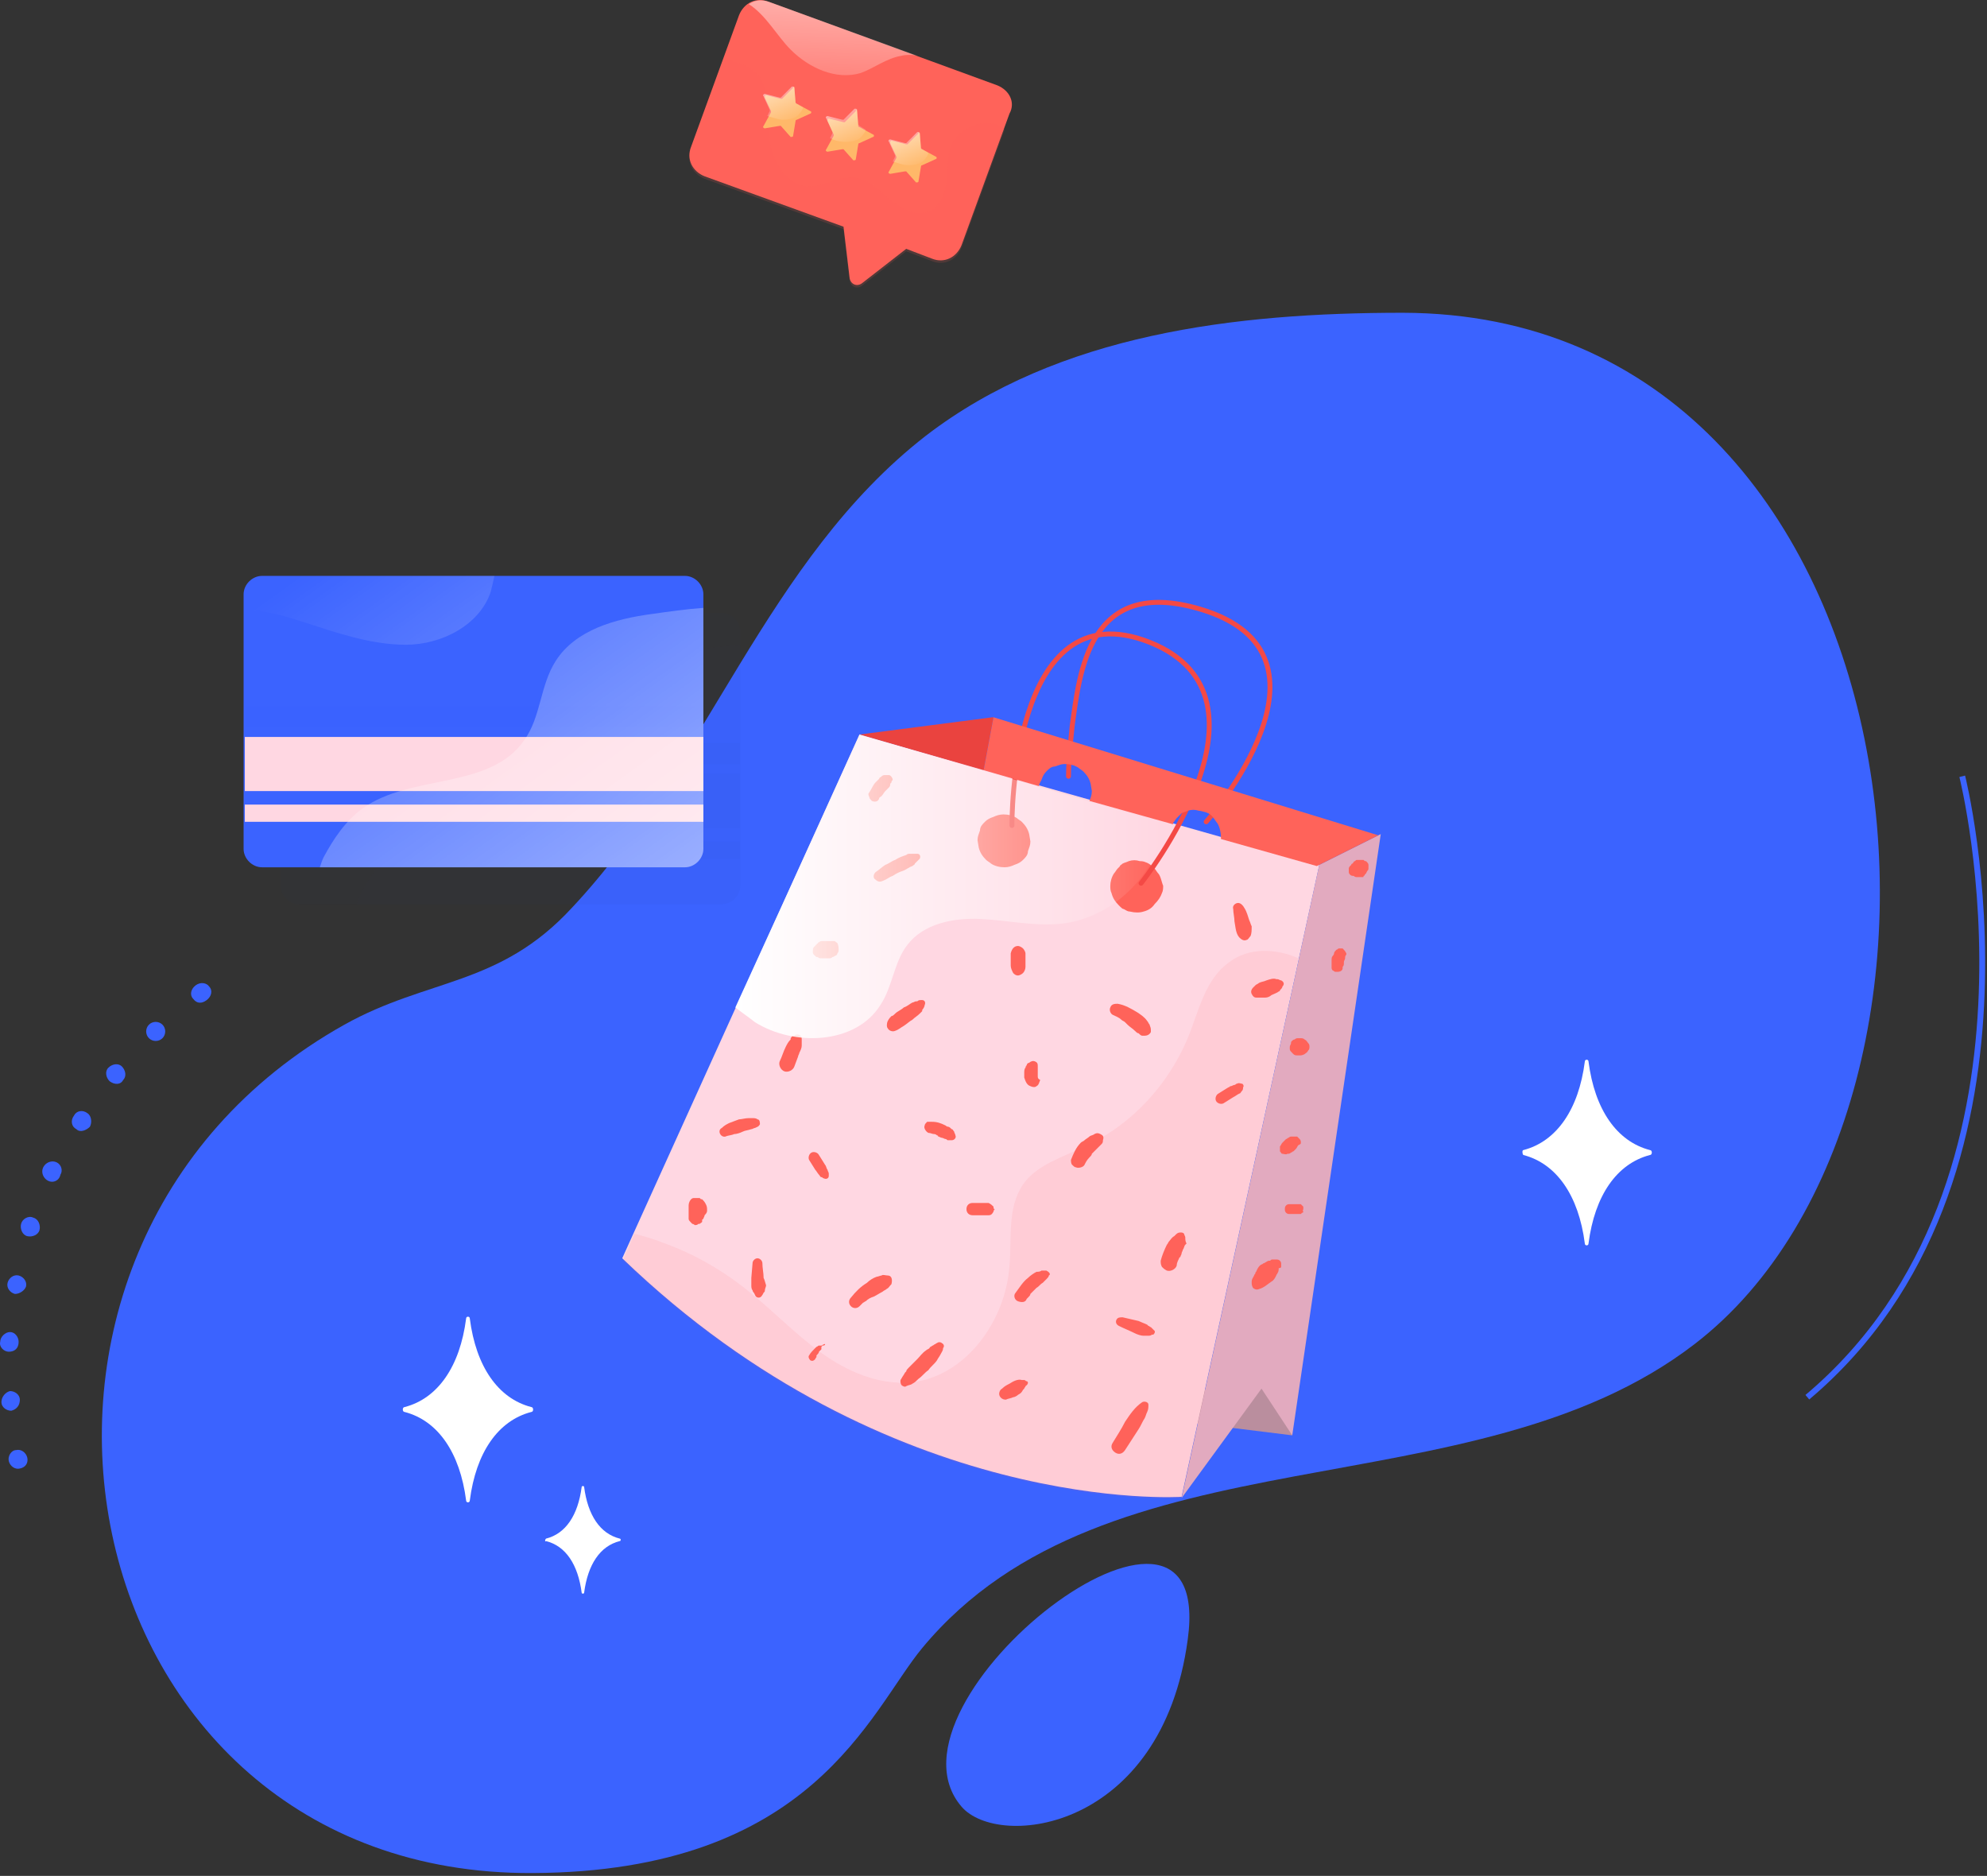 <svg width="339" height="320" viewBox="0 0 339 320" fill="none" xmlns="http://www.w3.org/2000/svg">
<rect x="0" y="0" width="339" height="320" fill="#333333" stroke="none"/>
<path d="M90.849 319.513C138.669 319.303 148.317 292.037 157.336 281.13C189.007 242.958 251.09 258.479 289.052 229.325C342.955 188.006 329.112 53.563 239.344 53.354C210.82 53.354 180.617 56.919 157.965 74.328C130.699 95.511 120.632 130.328 97.561 154.867C85.186 168.291 73.021 166.823 58.759 174.793C-9.826 213.175 10.938 319.932 90.849 319.513Z" fill="#3B63FF"/>
<path d="M202.64 279.663C207.464 244.636 148.527 290.15 164.048 308.187C170.34 315.528 198.235 312.382 202.64 279.663Z" fill="#3B63FF"/>
<path d="M259.899 196.186C265.562 194.718 269.337 189.265 270.386 181.085C270.386 180.666 271.015 180.666 271.015 181.085C272.064 189.265 275.839 194.718 281.502 196.186C281.921 196.186 281.921 197.025 281.502 197.025C275.839 198.493 272.064 203.947 271.015 212.126C271.015 212.546 270.386 212.546 270.386 212.126C269.337 203.947 265.562 198.493 259.899 197.025C259.689 196.816 259.689 196.186 259.899 196.186Z" fill="white"/>
<path d="M69.037 240.022C74.7 238.554 78.475 233.101 79.524 224.921C79.524 224.501 80.153 224.501 80.153 224.921C81.202 233.101 84.977 238.554 90.64 240.022C91.059 240.022 91.059 240.861 90.64 240.861C84.977 242.329 81.202 247.782 80.153 255.962C80.153 256.382 79.524 256.382 79.524 255.962C78.475 247.782 74.7 242.329 69.037 240.861C68.617 240.861 68.617 240.022 69.037 240.022Z" fill="white"/>
<path d="M93.156 262.464C96.512 261.625 98.609 258.479 99.239 253.655C99.239 253.445 99.658 253.445 99.658 253.655C100.287 258.479 102.385 261.625 105.741 262.464C105.95 262.464 105.95 262.883 105.741 262.883C102.385 263.722 100.287 266.868 99.658 271.692C99.658 271.902 99.239 271.902 99.239 271.692C98.609 266.868 96.512 263.722 93.156 262.883C92.947 263.093 92.947 262.673 93.156 262.464Z" fill="white"/>
<path d="M182.296 132.425C182.296 128.86 182.925 124.246 182.925 123.826C184.184 114.807 185.652 98.238 204.738 103.901C230.955 111.661 205.787 140.186 205.787 140.186" stroke="#F44945" stroke-width="0.832" stroke-miterlimit="10" stroke-linecap="round"/>
<path d="M220.468 244.846L200.124 242.329L209.981 232.89L220.258 230.583L220.468 244.846Z" fill="#BA8E9E"/>
<path d="M146.64 125.294L225.083 147.527L201.592 255.333C201.592 255.333 151.884 258.688 106.161 214.643C105.951 215.063 146.64 125.294 146.64 125.294Z" fill="#FFD7E2"/>
<path d="M235.57 142.283L220.468 244.846L215.225 236.876L201.592 255.542L225.083 147.527L235.57 142.283Z" fill="#E2AABF"/>
<path d="M175.584 142.283C175.375 141.444 174.955 140.815 174.326 140.186C174.116 139.976 173.697 139.766 173.487 139.557C172.858 139.137 172.019 138.927 171.18 138.927C170.551 138.927 169.921 139.137 169.502 139.347C168.873 139.557 168.453 139.766 168.034 140.186C167.614 140.605 167.195 141.025 167.195 141.654C166.985 142.283 166.775 142.703 166.775 143.332L166.985 144.59C167.195 145.429 167.614 146.059 168.244 146.688C168.453 146.898 168.873 147.107 169.083 147.317C169.712 147.737 170.551 147.946 171.39 147.946C172.019 147.946 172.648 147.737 173.068 147.527C173.697 147.317 174.116 147.107 174.536 146.688C174.955 146.268 175.375 145.849 175.375 145.22C175.584 144.59 175.794 144.171 175.794 143.542L175.584 142.283Z" fill="#FF635A"/>
<path d="M197.607 148.995C197.397 148.785 197.188 148.366 196.978 148.156C196.558 147.737 196.139 147.317 195.51 147.107C195.09 146.898 194.671 146.898 194.461 146.898C193.832 146.688 193.203 146.688 192.573 146.898C192.154 147.107 191.944 147.107 191.525 147.317C191.315 147.527 190.895 147.737 191.105 147.737C190.895 147.946 190.895 147.946 190.686 148.156C190.476 148.366 190.266 148.785 190.056 148.995C189.637 149.624 189.427 150.463 189.427 151.092C189.427 151.512 189.427 151.931 189.637 152.351C189.847 153.19 190.266 153.819 190.895 154.448C191.315 154.868 191.525 155.077 191.734 155.077C192.154 155.287 192.364 155.497 192.783 155.497C193.622 155.707 194.461 155.707 195.09 155.497C195.929 155.287 196.558 154.868 196.978 154.238C197.607 153.609 198.027 152.98 198.236 152.351C198.446 151.931 198.446 151.512 198.446 151.092C198.236 150.673 198.027 149.414 197.607 148.995Z" fill="#FF635A"/>
<path d="M172.648 140.815C172.648 140.815 172.228 100.126 196.139 109.564C219.839 119.002 194.671 150.673 194.671 150.673" stroke="#F44945" stroke-width="0.832" stroke-miterlimit="10" stroke-linecap="round"/>
<path d="M169.292 122.358L146.64 125.295L167.824 131.377L169.502 122.358H169.292Z" fill="#EA433F"/>
<path d="M169.502 122.358L167.824 131.377L177.262 134.104C177.262 133.684 177.472 133.474 177.682 133.055C177.891 132.426 178.101 132.006 178.521 131.587C178.94 131.167 179.36 130.748 179.989 130.748C180.618 130.538 181.038 130.328 181.667 130.328C182.506 130.328 183.345 130.538 183.974 130.957C184.184 131.167 184.603 131.377 184.813 131.587C185.442 132.216 185.862 132.845 186.071 133.684L186.281 134.942C186.281 135.572 186.071 136.201 185.862 136.62L200.124 140.605V140.396C200.334 140.186 200.543 139.766 200.753 139.557C200.963 139.347 200.963 139.347 201.172 139.137C200.963 139.347 201.382 138.928 201.592 138.718C202.011 138.508 202.221 138.508 202.641 138.298C203.27 138.089 203.899 138.089 204.528 138.298C204.948 138.298 205.367 138.508 205.577 138.508C206.206 138.718 206.626 138.928 207.045 139.557C207.255 139.766 207.465 140.186 207.674 140.396C208.094 141.025 208.304 142.074 208.304 142.703C208.304 142.913 208.304 142.913 208.304 143.122L224.663 147.737L235.15 142.493L169.502 122.358Z" fill="#FF635A"/>
<path d="M157.337 170.598H157.127C156.918 170.598 156.708 170.598 156.498 170.808H156.288C156.079 170.808 155.869 171.018 155.659 171.018C155.24 171.227 154.82 171.647 154.191 171.857C153.772 172.276 153.142 172.486 152.723 172.905C152.513 173.115 152.303 173.325 152.094 173.325C151.884 173.534 151.674 173.744 151.464 174.164C151.255 174.583 151.255 175.212 151.464 175.422C151.674 175.842 152.303 176.051 152.723 175.842C153.352 175.632 153.772 175.212 154.191 175.003C154.82 174.583 155.24 174.164 155.659 173.954C156.079 173.535 156.498 173.325 156.918 172.905C157.127 172.696 157.127 172.696 157.337 172.486C157.337 172.486 157.337 172.486 157.337 172.276C157.547 172.066 157.757 171.647 157.757 171.437C157.966 171.018 157.757 170.598 157.337 170.598Z" fill="#FF635A"/>
<path d="M196.139 174.793C195.929 174.583 195.929 174.373 195.719 174.163C195.3 173.534 194.67 173.115 194.041 172.695C192.993 172.066 191.944 171.437 190.685 171.227C190.266 171.227 189.637 171.227 189.427 171.856C189.217 172.276 189.427 172.905 189.846 173.115C190.266 173.324 190.895 173.534 191.315 173.954C191.524 174.163 191.734 174.163 191.944 174.373L192.154 174.583C192.154 174.583 192.154 174.583 192.363 174.793C192.783 175.212 193.202 175.422 193.622 175.841C193.832 176.051 194.041 176.261 194.251 176.261C194.461 176.471 194.67 176.68 194.88 176.68C195.09 176.68 195.09 176.68 195.3 176.68C195.719 176.68 196.139 176.471 196.348 176.051C196.348 175.841 196.348 175.632 196.348 175.632C196.348 175.212 196.139 175.002 196.139 174.793Z" fill="#FF635A"/>
<path d="M187.749 193.46C187.33 193.25 187.12 193.25 186.7 193.46C186.491 193.669 186.071 193.669 185.861 193.879C185.652 194.089 185.232 194.299 185.022 194.508C184.813 194.718 184.603 194.718 184.393 194.928C183.554 195.767 183.135 196.815 182.715 197.864C182.715 198.074 182.715 198.493 182.925 198.703C183.135 198.913 183.345 199.122 183.554 199.122C183.974 199.332 184.813 199.123 185.022 198.703C185.232 198.284 185.442 197.864 185.861 197.445C186.071 197.235 186.281 197.025 186.281 196.815C186.491 196.606 186.7 196.396 186.91 196.186C187.12 195.976 187.33 195.767 187.539 195.557C187.749 195.347 187.749 195.347 187.959 195.137C188.169 194.928 188.169 194.718 188.169 194.508C188.378 193.879 188.169 193.669 187.749 193.46Z" fill="#FF635A"/>
<path d="M174.955 163.886C174.955 163.467 174.955 163.047 174.955 162.628C174.955 162.418 174.745 161.999 174.536 161.789C174.326 161.579 173.906 161.369 173.697 161.369C173.067 161.369 172.648 161.789 172.438 162.628C172.438 163.047 172.438 163.467 172.438 163.886C172.438 164.096 172.438 164.515 172.438 164.725C172.438 165.145 172.648 165.564 172.858 165.984C173.067 166.193 173.277 166.403 173.697 166.403C173.906 166.403 174.326 166.193 174.536 165.984C174.745 165.774 174.955 165.354 174.955 164.935C174.955 164.515 174.955 164.096 174.955 163.886Z" fill="#FF635A"/>
<path d="M156.498 145.639C156.288 145.639 155.869 145.639 155.659 145.639C155.659 145.639 155.449 145.639 155.659 145.639C155.449 145.639 155.24 145.639 155.24 145.639C155.03 145.639 154.82 145.639 154.61 145.849C153.981 146.059 153.352 146.268 152.723 146.688C152.093 146.898 151.674 147.317 151.045 147.527C150.416 147.946 149.996 148.366 149.367 148.785C148.947 149.205 148.947 149.834 149.367 150.044C149.786 150.463 150.206 150.463 150.625 150.253C151.255 150.044 151.674 149.624 152.303 149.414C152.932 148.995 153.352 148.785 153.981 148.575C154.61 148.366 155.03 147.946 155.659 147.737C155.869 147.527 156.078 147.527 156.078 147.317L156.288 147.107C156.498 146.898 156.708 146.688 156.917 146.478C157.127 146.059 156.917 145.639 156.498 145.639Z" fill="#FF635A"/>
<path d="M141.397 200.171C141.397 199.962 141.187 199.752 141.187 199.542C140.977 199.332 140.977 198.913 140.767 198.703L139.719 197.025C139.509 196.606 138.88 196.396 138.46 196.606C138.041 196.815 137.831 197.445 138.041 197.864C138.46 198.493 138.67 198.913 139.089 199.542C139.299 199.752 139.509 200.171 139.719 200.381C139.928 200.591 139.928 200.801 140.138 200.801C140.348 200.801 140.348 201.01 140.558 201.01C140.977 201.22 141.397 201.01 141.397 200.591C141.397 200.591 141.397 200.381 141.397 200.171Z" fill="#FF635A"/>
<path d="M178.521 216.741C178.311 216.741 177.892 216.741 177.682 216.741C177.472 216.95 177.053 216.95 176.843 216.95C176.423 217.16 175.794 217.58 175.375 217.999C174.536 218.628 173.907 219.677 173.277 220.516C172.858 220.936 173.068 221.774 173.697 221.984C174.326 222.194 174.955 222.194 175.165 221.565L175.375 221.355C175.584 221.145 175.794 220.936 175.794 220.726C176.214 220.306 176.423 220.097 176.843 219.677C177.262 219.467 177.472 219.048 177.892 218.838C178.101 218.628 178.101 218.628 178.311 218.419C178.311 218.419 178.311 218.419 178.521 218.209C178.731 217.999 178.94 217.789 178.94 217.58C179.36 217.37 178.94 216.95 178.521 216.741Z" fill="#FF635A"/>
<path d="M213.547 158.014C213.337 157.594 213.337 157.384 213.128 156.965C212.918 156.336 212.708 155.497 212.289 154.868C212.079 154.448 211.659 154.029 211.24 154.029C210.821 154.029 210.191 154.448 210.401 155.077C210.401 155.706 210.611 156.545 210.611 157.175C210.82 158.223 210.82 159.482 211.659 160.111C211.869 160.321 212.289 160.53 212.708 160.321C212.918 160.321 213.128 159.901 213.337 159.692C213.547 159.272 213.547 158.643 213.547 158.014Z" fill="#FF635A"/>
<path d="M211.869 184.86C211.659 184.86 211.45 184.651 211.03 184.86C210.82 184.86 210.82 185.07 210.611 185.07C210.401 185.07 210.191 185.28 209.981 185.28C209.772 185.28 209.772 185.49 209.562 185.49C208.933 185.909 208.513 186.119 207.884 186.538C207.465 186.748 207.255 187.377 207.465 187.797C207.674 188.216 208.304 188.426 208.723 188.216C209.352 187.797 209.772 187.587 210.401 187.167C210.82 186.958 211.03 186.748 211.45 186.538C211.659 186.538 211.659 186.328 211.869 186.119C212.079 185.909 212.079 185.699 212.079 185.49C212.289 185.28 212.079 184.86 211.869 184.86Z" fill="#FF635A"/>
<path d="M177.052 183.602C177.052 183.182 177.052 182.973 177.052 182.763C177.052 182.973 177.052 182.973 177.052 183.182V182.973C177.052 182.763 177.052 182.763 177.052 182.553V182.343C177.052 182.134 177.052 182.134 177.052 181.924C177.052 181.924 177.052 181.714 177.052 181.924C177.052 181.504 177.052 181.295 176.633 181.085C176.213 180.875 175.794 181.085 175.584 181.295C175.374 181.295 175.165 181.504 175.165 181.714C175.165 181.714 175.165 181.924 174.955 181.924L175.165 181.714C175.165 181.924 174.955 181.924 174.955 182.134C174.745 182.343 174.745 182.763 174.745 182.973C174.745 183.182 174.745 183.602 174.745 183.812C174.955 184.441 175.165 185.07 175.794 185.28C176.213 185.489 176.633 185.489 176.843 185.28C177.262 185.07 177.262 184.65 177.472 184.231C177.052 184.021 177.052 183.812 177.052 183.602Z" fill="#FF635A"/>
<path d="M151.464 217.58C151.045 217.58 150.625 217.37 150.416 217.58C150.206 217.58 149.786 217.79 149.577 217.79C148.947 217.999 148.318 218.419 147.899 218.838C146.85 219.467 146.011 220.306 145.172 221.355C144.753 221.775 144.753 222.404 145.172 222.823C145.592 223.243 146.221 223.243 146.64 222.823C146.85 222.614 147.06 222.404 147.269 222.194C147.479 222.194 147.479 221.984 147.689 221.984C148.108 221.565 148.528 221.355 149.157 221.145C149.577 220.936 150.206 220.516 150.625 220.306C150.835 220.097 151.045 220.097 151.254 219.887C151.674 219.677 151.674 219.467 152.093 219.048C152.303 218.209 152.093 217.58 151.464 217.58Z" fill="#FF635A"/>
<path d="M163 193.669C163 193.46 162.79 193.25 162.79 193.04C162.58 192.83 162.58 192.621 162.371 192.621C162.161 192.411 161.951 192.201 161.742 192.201C161.532 192.201 161.322 191.991 161.322 191.991C160.483 191.572 159.854 191.362 159.015 191.362C158.805 191.362 158.386 191.362 158.176 191.362C157.966 191.572 157.756 191.782 157.756 191.991C157.547 192.411 157.966 193.04 158.386 193.25C158.805 193.25 159.015 193.46 159.434 193.46C159.644 193.46 159.854 193.669 159.854 193.669C159.854 193.669 160.064 193.669 160.064 193.879C160.273 193.879 160.483 194.089 160.693 194.089C160.903 194.089 161.112 194.299 161.322 194.299C161.532 194.299 161.532 194.508 161.742 194.508C161.951 194.508 162.161 194.508 162.371 194.508C162.79 194.508 163.21 194.089 163 193.669Z" fill="#FF635A"/>
<path d="M136.782 177.729V177.519V177.729C136.782 177.519 136.782 177.519 136.782 177.31C136.782 177.1 136.783 176.89 136.573 176.68C136.363 176.471 136.153 176.471 135.944 176.471C135.734 176.471 135.524 176.68 135.314 176.68C135.105 176.68 135.105 176.89 134.895 177.1C134.895 177.1 134.895 177.1 134.895 177.31C134.475 177.729 134.266 178.149 134.056 178.568C133.636 179.407 133.427 180.246 133.007 181.085C132.797 181.714 133.217 182.553 133.846 182.763C134.475 182.973 135.314 182.553 135.524 181.924C135.734 181.295 135.944 180.875 136.153 180.246C136.153 180.036 136.363 179.827 136.363 179.617C136.573 179.197 136.782 178.778 136.782 178.358C136.782 178.568 136.782 178.568 136.782 178.778V178.568C136.782 178.358 136.782 178.149 136.782 177.729C136.782 177.939 136.782 177.939 136.782 177.729Z" fill="#FF635A"/>
<path d="M120.633 206.463C120.633 206.044 120.633 205.834 120.423 205.415C120.213 204.995 120.003 204.785 119.794 204.576C119.584 204.576 119.584 204.576 119.374 204.366C119.164 204.366 118.955 204.366 118.745 204.366C118.535 204.366 118.535 204.366 118.326 204.366C118.116 204.366 117.906 204.576 117.906 204.576C117.696 204.785 117.487 205.205 117.487 205.624C117.487 205.834 117.487 205.834 117.487 206.044C117.487 205.834 117.487 205.834 117.487 205.624C117.487 205.834 117.487 206.044 117.487 206.254V206.463C117.487 206.673 117.487 207.093 117.487 207.302V206.883C117.487 207.093 117.487 207.093 117.487 207.302C117.487 207.512 117.487 207.722 117.487 207.932C117.487 207.932 117.487 208.141 117.696 208.141C117.696 208.141 117.696 207.932 117.487 207.932C117.487 208.141 117.696 208.351 117.906 208.561L118.116 208.77C118.326 208.77 118.535 208.98 118.535 208.98C118.745 208.98 118.955 208.98 119.164 208.77C119.164 208.77 119.164 208.77 119.374 208.77C119.584 208.561 119.794 208.561 119.794 208.351V208.141C119.794 208.141 119.794 207.932 120.003 207.932C120.003 207.722 120.213 207.512 120.213 207.302C120.633 206.883 120.633 206.673 120.633 206.463Z" fill="#FF635A"/>
<path d="M194.88 239.183C193.622 240.022 192.783 241.28 191.944 242.538C191.315 243.797 190.476 245.055 189.847 246.104C189.427 246.733 189.637 247.362 190.266 247.782C190.895 248.201 191.525 247.992 191.944 247.362C192.783 246.104 193.412 245.055 194.251 243.797C194.671 243.168 194.88 242.538 195.3 241.909C195.51 241.49 195.51 241.28 195.719 240.861C195.929 240.441 195.929 240.022 195.929 239.602C195.929 239.183 195.3 238.973 194.88 239.183Z" fill="#FF635A"/>
<path d="M175.165 235.617C174.955 235.617 174.955 235.408 174.745 235.408C174.536 235.408 174.326 235.408 174.116 235.408H174.326C173.697 235.198 172.858 235.617 172.228 236.037C171.809 236.247 171.389 236.456 170.97 236.876C170.551 237.086 170.341 237.715 170.551 238.134C170.76 238.554 171.18 238.763 171.599 238.763C172.019 238.554 172.438 238.554 172.858 238.344C173.067 238.344 173.487 238.134 173.697 237.924C174.116 237.715 174.326 237.505 174.536 237.085L174.326 237.295C174.536 237.085 174.536 237.086 174.745 236.876C174.745 236.666 174.955 236.666 174.955 236.456C175.584 236.037 175.375 235.617 175.165 235.617Z" fill="#FF635A"/>
<path d="M202.221 211.078C202.221 210.868 202.011 210.658 202.011 210.448C201.802 210.239 201.592 210.239 201.382 210.239C200.963 210.239 200.753 210.449 200.543 210.658L200.334 210.868C199.914 211.078 199.704 211.497 199.495 211.707C199.285 211.917 199.285 212.126 199.075 212.336C198.656 213.175 198.236 214.224 198.026 215.063C198.026 215.482 198.026 215.692 198.236 216.111C198.446 216.321 198.656 216.531 199.075 216.741C199.704 216.95 200.543 216.531 200.753 215.902C200.753 215.482 200.963 215.063 201.172 214.643C201.172 214.643 201.172 214.434 201.382 214.434C201.382 214.224 201.592 214.014 201.592 213.804C201.592 213.595 201.802 213.385 201.802 213.175C202.011 212.965 202.011 212.546 202.221 212.336L202.431 212.126C202.221 211.707 202.221 211.497 202.221 211.078Z" fill="#FF635A"/>
<path d="M169.502 205.834C169.292 205.625 169.082 205.415 168.663 205.205C168.453 205.205 168.244 205.205 168.034 205.205C167.824 205.205 167.824 205.205 167.614 205.205C166.985 205.205 166.356 205.205 165.936 205.205C165.307 205.205 164.888 205.625 164.888 206.254C164.888 206.883 165.307 207.302 165.936 207.302C166.566 207.302 167.195 207.302 167.614 207.302C167.824 207.302 167.824 207.302 168.034 207.302C168.244 207.302 168.453 207.302 168.663 207.302C169.082 207.302 169.292 207.093 169.502 206.673C169.502 206.464 169.712 206.254 169.712 206.254C169.502 206.254 169.502 206.044 169.502 205.834Z" fill="#FF635A"/>
<path d="M130.28 217.999C130.28 217.16 130.071 216.321 130.071 215.482C130.071 215.063 129.651 214.643 129.232 214.643C128.812 214.643 128.393 215.063 128.393 215.482L128.183 217.999C128.183 218.419 128.183 218.838 128.183 219.258C128.183 219.467 128.183 219.887 128.393 220.097C128.393 220.306 128.603 220.516 128.603 220.516C128.812 220.726 128.812 221.355 129.442 221.355C129.861 221.355 130.071 220.935 130.28 220.516C130.49 220.306 130.49 220.306 130.49 220.097C130.49 219.887 130.7 219.467 130.7 219.258C130.49 218.628 130.49 218.419 130.28 217.999Z" fill="#FF635A"/>
<path d="M142.655 160.74C142.445 160.531 142.445 160.531 142.236 160.531H142.026H141.816C141.607 160.531 141.397 160.531 141.187 160.531C140.977 160.531 140.558 160.531 140.348 160.531H140.138C139.929 160.531 139.719 160.74 139.719 160.74C139.719 160.74 139.509 160.74 139.509 160.95C139.299 160.95 139.299 161.16 139.299 161.16C139.299 161.16 139.09 161.16 139.09 161.369C138.67 161.579 138.67 161.999 138.67 162.418C138.67 162.838 139.09 163.047 139.299 163.257H139.509C139.509 163.257 139.719 163.467 139.929 163.467H140.138C140.348 163.467 140.558 163.467 140.768 163.467H140.977C141.187 163.467 141.397 163.467 141.606 163.467C141.816 163.467 142.026 163.257 142.026 163.257C142.236 163.257 142.445 163.047 142.445 163.047C142.655 163.047 142.865 162.838 142.865 162.628C143.075 162.418 143.075 162.208 143.075 161.999C143.075 161.16 142.865 160.74 142.655 160.74Z" fill="#FF635A"/>
<path d="M151.674 132.216C151.464 132.216 151.255 132.216 151.255 132.216H151.045C150.835 132.216 150.625 132.216 150.416 132.426C150.206 132.635 149.996 132.635 149.996 132.845C149.786 133.055 149.577 133.265 149.367 133.474C148.947 133.894 148.738 134.523 148.318 135.152C148.108 135.362 148.108 135.572 148.318 135.991C148.318 136.201 148.528 136.411 148.738 136.62C149.157 136.83 149.786 136.83 149.996 136.201C149.996 135.991 150.206 135.991 150.416 135.781C150.625 135.572 150.835 135.152 151.045 134.942C151.255 134.733 151.255 134.733 151.464 134.523L151.674 134.313C151.884 134.103 151.884 133.894 151.884 133.684L152.094 133.474C152.094 133.265 152.094 133.265 152.303 133.055C152.303 132.635 151.884 132.216 151.674 132.216Z" fill="#FF635A"/>
<path d="M218.581 167.242C218.371 167.242 218.161 167.032 217.952 167.032H217.742C217.322 166.823 216.693 167.032 216.064 167.242C215.644 167.452 215.225 167.452 214.806 167.662C214.596 167.871 214.386 167.871 214.176 168.081C213.967 168.291 213.967 168.291 213.757 168.501C213.547 168.71 213.337 169.13 213.547 169.549C213.757 169.969 213.967 170.179 214.386 170.179C214.596 170.179 214.806 170.179 215.015 170.179C215.225 170.179 215.644 170.179 215.854 170.179C216.274 170.179 216.693 169.969 216.903 169.759C217.322 169.549 217.952 169.34 218.161 169.13C218.161 169.13 218.371 169.13 218.371 168.92C218.581 168.71 218.791 168.501 218.791 168.291C219.21 167.871 219 167.452 218.581 167.242Z" fill="#FF635A"/>
<path d="M229.697 162.628C229.487 162.209 229.278 161.999 229.068 161.789C228.858 161.789 228.648 161.789 228.439 161.789C228.229 161.789 228.229 161.999 228.019 161.999C227.809 162.209 227.6 162.418 227.6 162.628C227.6 162.838 227.39 163.048 227.39 163.048C227.18 163.257 227.18 163.467 227.18 163.886V164.096C227.18 164.306 227.18 164.306 227.18 164.516C227.18 164.725 227.18 164.935 227.18 165.145C227.18 165.355 227.39 165.564 227.39 165.564C227.6 165.564 227.6 165.774 227.809 165.774C228.019 165.774 228.019 165.774 228.229 165.774C228.648 165.774 229.068 165.564 229.068 165.145V164.935C229.278 164.725 229.278 164.516 229.278 164.306V164.096C229.278 163.886 229.487 163.677 229.487 163.467C229.487 163.257 229.487 163.047 229.697 162.838V162.628C229.697 162.838 229.697 163.047 229.697 162.628Z" fill="#FF635A"/>
<path d="M221.937 194.928C221.937 194.718 221.937 194.508 221.727 194.299C221.517 194.089 221.517 194.089 221.307 193.879C221.098 193.879 220.888 193.879 220.888 193.879C220.678 193.879 220.468 193.879 220.259 193.879C220.049 193.879 219.839 194.089 219.839 194.089C219.63 194.089 219.63 194.299 219.42 194.299C219.21 194.508 219.21 194.508 219 194.718L218.791 194.928C218.581 195.138 218.581 195.347 218.371 195.557V195.767C218.371 195.977 218.371 196.186 218.371 196.396C218.581 196.606 218.581 196.815 218.791 196.815C219 196.815 219.42 197.025 219.63 196.815H219.839C220.049 196.815 220.259 196.606 220.259 196.606C220.468 196.606 220.468 196.396 220.678 196.396C220.888 196.186 220.888 196.186 221.098 195.977C221.307 195.767 221.307 195.557 221.517 195.347C221.937 195.138 221.937 195.138 221.937 194.928Z" fill="#FF635A"/>
<path d="M218.581 216.111C218.581 215.902 218.581 215.902 218.581 215.692C218.581 215.482 218.581 215.272 218.371 215.063C218.161 214.853 217.951 214.853 217.742 214.853C217.532 214.853 217.322 214.853 217.112 214.853C216.903 214.853 216.903 214.853 216.693 215.063H216.483C216.273 215.063 216.064 215.273 215.644 215.482C215.435 215.482 215.435 215.692 215.225 215.692C214.805 215.902 214.596 216.321 214.386 216.741C214.386 216.95 214.176 216.95 214.176 217.16C214.176 217.37 213.966 217.37 213.966 217.58C213.757 217.999 213.547 218.209 213.547 218.628C213.547 219.048 213.547 219.258 213.757 219.677C213.966 219.887 214.386 220.096 214.805 219.887C215.644 219.677 216.273 219.048 216.903 218.628C217.322 218.419 217.532 217.999 217.742 217.58C217.742 217.37 217.951 217.37 217.951 217.16C218.161 216.95 218.161 216.531 218.161 216.321C218.581 216.321 218.581 216.111 218.581 216.111Z" fill="#FF635A"/>
<path d="M222.356 206.253C222.356 206.044 222.356 206.044 222.356 205.834C222.356 205.834 222.356 205.834 222.146 205.624L221.937 205.415H221.727C221.727 205.415 221.727 205.415 221.517 205.415H221.307C221.098 205.415 221.098 205.415 220.888 205.415H220.049C219.839 205.415 219.629 205.415 219.42 205.624C219.21 205.834 219.21 206.044 219.21 206.253C219.21 206.463 219.21 206.673 219.42 206.883C219.629 207.092 219.839 207.092 220.049 207.092C220.259 207.092 220.468 207.092 220.888 207.092C221.098 207.092 221.307 207.092 221.517 207.092H221.727H221.937L222.146 206.883C222.146 206.883 222.356 206.883 222.356 206.673C222.146 206.463 222.356 206.463 222.356 206.253Z" fill="#FF635A"/>
<path d="M223.405 178.568C223.405 178.358 223.405 178.149 223.195 177.939C222.985 177.729 222.985 177.519 222.566 177.31C222.356 177.1 222.146 177.1 221.727 177.1C221.727 177.1 221.727 177.1 221.517 177.1C221.307 177.1 221.098 177.1 220.888 177.31C220.678 177.31 220.468 177.519 220.468 177.519C220.259 177.729 220.259 177.729 220.259 177.939C220.259 178.149 220.049 178.358 220.049 178.568C220.049 178.778 220.049 178.778 220.049 178.987C220.049 179.197 220.259 179.407 220.468 179.617L220.678 179.826C220.888 180.036 221.098 180.036 221.517 180.036C221.517 180.036 221.517 180.036 221.727 180.036C221.936 180.036 222.146 180.036 222.566 179.826C222.775 179.617 222.985 179.617 223.195 179.197C223.405 178.988 223.405 178.778 223.405 178.568Z" fill="#FF635A"/>
<path d="M233.472 147.946C233.472 147.946 233.472 147.736 233.472 147.946C233.472 147.736 233.472 147.736 233.472 147.946C233.472 147.736 233.472 147.736 233.472 147.527C233.472 147.317 233.263 147.107 233.263 147.107L233.053 146.897C232.843 146.897 232.843 146.897 232.633 146.688C232.424 146.688 232.214 146.688 232.004 146.688H231.794C231.794 146.688 231.794 146.688 231.585 146.688C231.375 146.688 231.375 146.688 231.165 146.897C230.955 146.897 230.955 147.107 230.746 147.317C230.746 147.317 230.536 147.317 230.536 147.527L230.326 147.736C230.326 147.736 230.116 147.946 230.116 148.156V148.366C230.116 148.575 230.116 148.575 230.116 148.785C230.116 148.995 230.326 149.205 230.326 149.205C230.536 149.414 230.746 149.414 230.955 149.414C231.165 149.624 231.375 149.624 231.585 149.624C231.794 149.624 232.004 149.624 232.214 149.624H232.424C232.633 149.624 232.633 149.624 232.633 149.414C232.843 149.414 232.843 149.205 232.843 149.205C232.843 149.205 232.843 149.205 233.053 148.995L233.263 148.575C233.472 148.366 233.472 148.366 233.472 147.946C233.682 148.156 233.472 147.946 233.472 147.946Z" fill="#FF635A"/>
<path d="M196.978 227.018C196.768 226.808 196.558 226.598 196.349 226.388C196.139 226.388 196.139 226.179 195.929 226.179C196.139 226.388 195.929 226.179 195.719 225.969C195.3 225.759 194.671 225.549 194.251 225.34C193.412 225.13 192.363 224.92 191.525 224.71C191.105 224.71 190.686 224.71 190.476 225.13C190.266 225.549 190.476 225.969 190.895 226.179C191.734 226.598 192.783 227.018 193.622 227.437C194.041 227.647 194.671 227.857 195.09 227.857H195.3C195.51 227.857 195.51 227.857 195.719 227.857C196.139 227.857 196.349 227.857 196.558 227.647C196.768 227.857 197.187 227.227 196.978 227.018Z" fill="#FF635A"/>
<path d="M160.693 229.115C160.483 228.906 160.064 228.906 159.854 229.115C159.644 229.115 159.644 229.325 159.435 229.325C159.225 229.535 159.015 229.535 158.805 229.745C158.805 229.745 158.596 229.745 158.596 229.954C158.386 230.164 158.176 230.164 157.966 230.374C157.337 230.793 156.918 231.422 156.498 231.842C156.079 232.261 155.449 232.891 155.03 233.31C154.82 233.52 154.611 233.73 154.611 233.939C154.82 233.73 154.611 233.939 154.611 233.939L154.401 234.149C154.191 234.569 153.981 234.778 153.772 235.198C153.562 235.407 153.562 235.827 153.772 236.246C153.981 236.456 154.401 236.666 154.611 236.456C155.03 236.246 155.449 236.246 155.659 236.037C156.079 235.827 156.288 235.617 156.708 235.198C157.337 234.778 157.757 234.149 158.386 233.73C158.805 233.1 159.435 232.681 159.854 232.052C160.064 231.632 160.273 231.422 160.483 231.003C160.693 230.583 160.903 230.374 160.903 229.954C161.112 229.745 161.112 229.325 160.693 229.115Z" fill="#FF635A"/>
<path d="M129.232 190.943C129.022 190.733 128.603 190.733 128.393 190.733H128.183C127.974 190.733 127.764 190.733 127.764 190.733C127.135 190.733 126.505 190.943 126.086 190.943C125.457 191.152 125.037 191.362 124.408 191.572C123.989 191.782 123.569 191.991 123.15 192.411C122.311 192.83 122.94 194.089 123.779 193.879C124.198 193.669 124.828 193.669 125.247 193.46C125.666 193.46 126.296 193.25 126.715 193.04C127.135 192.83 127.554 192.83 128.183 192.621C128.393 192.621 128.603 192.411 128.813 192.411C129.232 192.201 129.442 192.201 129.652 191.782C129.652 191.572 129.652 190.943 129.232 190.943Z" fill="#FF635A"/>
<path d="M140.558 229.325C140.348 229.325 140.348 229.535 140.138 229.535H139.929H139.719C139.509 229.535 139.509 229.744 139.299 229.744L139.09 229.954C138.67 230.374 138.251 230.793 138.041 231.213C137.831 231.422 138.041 231.842 138.251 232.051C138.67 232.261 138.88 232.051 139.09 231.842C139.09 231.632 139.299 231.632 139.299 231.422C139.299 231.422 139.299 231.422 139.299 231.213C139.509 231.003 139.719 230.793 139.719 230.583L139.929 230.374L140.138 230.164V229.954V229.744L140.348 229.535C140.977 229.535 140.768 229.115 140.558 229.325Z" fill="#FF635A"/>
<path opacity="0.09" d="M201.592 255.542L221.517 163.467C217.742 161.789 213.128 161.579 209.772 164.096C205.577 167.032 204.528 172.486 202.641 177.1C199.285 185.07 192.993 191.991 185.023 195.557C181.247 197.444 176.843 198.703 174.536 202.059C171.809 206.044 172.648 211.287 172.229 215.901C171.599 225.34 164.678 234.988 155.24 235.827C149.786 236.246 144.543 233.939 140.138 230.793C135.734 227.647 131.959 223.662 127.764 220.306C123.359 216.74 118.326 213.804 112.872 211.916C111.404 211.287 109.726 210.868 108.258 210.448C107 213.385 106.161 215.063 106.37 215.063C151.884 258.898 201.592 255.542 201.592 255.542Z" fill="#FF635A"/>
<path d="M146.64 125.294C146.64 125.294 135.943 148.995 125.457 171.856C126.505 172.695 127.764 173.534 128.812 174.373C135.524 178.568 146.011 178.149 150.206 171.437C152.303 168.291 152.513 164.096 154.82 161.16C157.547 157.594 162.58 156.546 167.195 156.755C171.809 156.965 176.213 158.014 180.828 157.594C189.637 156.755 197.607 149.205 198.446 140.396L146.64 125.294Z" fill="url(#paint0_linear)"/>
<g opacity="0.15">
<path opacity="0.15" d="M123.149 154.239H50.999C49.321 154.239 47.853 152.77 47.853 151.093V107.677C47.853 105.999 49.321 104.531 50.999 104.531H123.149C124.827 104.531 126.295 105.999 126.295 107.677V151.093C126.295 152.77 124.827 154.239 123.149 154.239Z" fill="#15357C"/>
<path opacity="0.15" d="M126.295 132.006H48.062V141.235H126.295V132.006Z" fill="#15357C"/>
<path opacity="0.15" d="M126.295 126.763H48.062V130.328H126.295V126.763Z" fill="#15357C"/>
<path opacity="0.15" d="M126.295 143.542H48.062V146.478H126.295V143.542Z" fill="#15357C"/>
<path opacity="0.15" d="M50.999 104.531C49.321 104.531 47.853 105.999 47.853 107.677V110.193C51.209 110.403 54.564 111.242 57.711 112.291C63.583 114.179 69.456 116.276 75.538 116.276C81.621 116.276 88.123 112.92 90.01 107.257C90.22 106.418 90.43 105.579 90.639 104.531H50.999Z" fill="#15357C"/>
<path opacity="0.15" d="M117.486 111.032C111.194 111.871 104.482 113.759 101.126 119.002C98.4 123.197 98.609 128.65 95.673 132.635C89.8 141.025 76.377 138.298 68.197 144.171C65.261 146.269 63.164 149.415 61.486 152.561C61.276 152.98 61.066 153.609 60.856 154.239H123.149C124.827 154.239 126.295 152.77 126.295 151.092V109.984C123.359 110.193 120.422 110.613 117.486 111.032Z" fill="#15357C"/>
</g>
<path d="M116.857 147.946H44.707C43.029 147.946 41.56 146.478 41.56 144.8V101.384C41.56 99.707 43.029 98.238 44.707 98.238H116.857C118.535 98.238 120.003 99.707 120.003 101.384V144.8C120.003 146.478 118.535 147.946 116.857 147.946Z" fill="#3B63FF"/>
<path d="M120.003 125.714H41.77V134.943H120.003V125.714Z" fill="#FFD7E2"/>
<path opacity="0.15" d="M120.003 120.471H41.77V124.036H120.003V120.471Z" fill="#3B63FF"/>
<path d="M120.003 137.25H41.77V140.186H120.003V137.25Z" fill="#FFD7E2"/>
<path d="M44.707 98.238C43.029 98.238 41.56 99.707 41.56 101.384V103.901C44.916 104.111 48.272 104.95 51.418 105.999C57.291 107.886 63.164 109.984 69.246 109.984C75.329 109.984 81.83 106.628 83.718 100.965C83.928 100.126 84.138 99.287 84.347 98.238H44.707Z" fill="url(#paint1_linear)"/>
<path d="M111.194 104.74C104.902 105.579 98.19 107.467 94.834 112.71C92.108 116.905 92.317 122.358 89.381 126.343C83.508 134.733 70.085 132.006 61.905 137.879C58.969 139.977 56.872 143.123 55.194 146.269C54.984 146.688 54.774 147.317 54.565 147.947H116.857C118.535 147.947 120.003 146.478 120.003 144.8V103.692C117.067 103.901 114.13 104.321 111.194 104.74Z" fill="url(#paint2_linear)"/>
<path d="M170.13 14.552L131.119 0.29C129.022 -0.549 126.924 0.499 126.085 2.597L117.905 25.039C117.066 27.136 118.115 29.234 120.212 30.073L143.913 38.672L144.962 47.481C145.171 48.53 146.22 48.949 147.059 48.32L154.61 42.447L159.014 44.125C161.112 44.964 163.209 43.915 164.048 41.818L172.228 19.376C173.276 17.488 172.228 15.391 170.13 14.552Z" fill="#FF635A"/>
<path opacity="0.15" d="M169.291 21.054C166.565 20.634 163.628 22.103 162.37 24.619C161.531 26.507 161.741 28.605 161.531 30.702C161.321 32.799 160.482 34.897 158.804 35.945C156.497 36.994 153.771 35.736 151.883 34.058C149.995 32.38 148.108 30.492 145.591 30.282C142.864 30.073 140.347 31.96 137.621 31.751C134.684 31.541 132.587 28.605 131.748 25.878C130.909 22.942 131.119 20.005 130.909 17.069C130.699 15.81 130.49 14.552 129.86 13.503C128.602 11.406 126.085 10.567 123.778 10.148H123.568L117.905 25.458C117.066 27.556 118.115 29.653 120.212 30.492L143.913 39.092L144.962 47.901C145.171 48.949 146.22 49.369 147.059 48.739L154.61 42.867L159.014 44.545C161.112 45.384 163.209 44.335 164.048 42.237L171.389 22.103C170.969 21.473 170.13 21.264 169.291 21.054Z" fill="#FF635A"/>
<path d="M131.119 0.29C129.861 -0.13 128.602 0.08 127.763 0.709C130.7 2.597 132.587 6.162 134.894 8.47C138.04 11.616 142.655 13.713 146.849 12.455C149.157 11.616 151.254 9.938 153.771 9.518C154.61 9.309 155.658 9.309 156.497 9.518L131.119 0.29Z" fill="url(#paint3_linear)"/>
<path d="M135.523 14.972L135.733 17.489C135.733 17.489 135.733 17.698 135.943 17.698L138.25 18.957C138.46 18.957 138.46 19.376 138.25 19.376L135.943 20.425C135.943 20.425 135.733 20.425 135.733 20.635L135.314 23.152C135.314 23.361 135.104 23.361 134.894 23.361L133.216 21.474H133.007L130.49 21.893C130.28 21.893 130.07 21.683 130.28 21.474L131.538 19.166V18.957L130.49 16.65C130.49 16.44 130.49 16.23 130.699 16.23L133.216 16.859H133.426L135.314 14.972C135.314 14.762 135.523 14.762 135.523 14.972Z" fill="#FFB869"/>
<path d="M133.636 20.425C134.685 20.425 135.943 20.215 136.572 19.166C136.782 18.956 136.992 18.537 136.992 18.327L135.943 17.698L135.733 17.488L135.523 14.972C135.523 14.762 135.314 14.762 135.104 14.762L133.216 16.649H133.007L130.49 16.02C130.28 16.02 130.07 16.23 130.28 16.44L131.329 18.747V18.956L130.909 19.796C131.748 20.005 132.797 20.425 133.636 20.425Z" fill="url(#paint4_linear)"/>
<path d="M146.22 18.957L146.43 21.474C146.43 21.474 146.43 21.684 146.639 21.684L148.947 22.942C149.156 22.942 149.156 23.362 148.947 23.362L146.639 24.41C146.639 24.41 146.43 24.41 146.43 24.62L146.01 27.137C146.01 27.347 145.801 27.347 145.591 27.347L143.913 25.459H143.703L141.186 25.878C140.977 25.878 140.767 25.669 140.977 25.459L142.235 23.152V22.942L141.186 20.635C141.186 20.425 141.186 20.215 141.396 20.215L143.913 20.845H144.123L146.01 18.957C146.01 18.538 146.22 18.747 146.22 18.957Z" fill="#FFB869"/>
<path d="M144.332 24.2C145.381 24.2 146.639 23.99 147.269 22.942C147.478 22.732 147.688 22.312 147.688 22.103L146.639 21.474L146.43 21.264L146.22 18.747C146.22 18.537 146.01 18.537 145.801 18.537L143.913 20.425H143.703L141.186 19.796C140.977 19.796 140.767 20.005 140.977 20.215L142.025 22.522V22.732L141.606 23.571C142.445 23.99 143.284 24.2 144.332 24.2Z" fill="url(#paint5_linear)"/>
<path d="M156.917 22.732L157.127 25.249C157.127 25.249 157.127 25.459 157.336 25.459L159.643 26.717C159.853 26.717 159.853 27.137 159.643 27.137L157.336 28.185C157.336 28.185 157.127 28.185 157.127 28.395L156.707 30.912C156.707 31.122 156.497 31.122 156.288 31.122L154.61 29.234H154.4L151.883 29.653C151.673 29.653 151.464 29.444 151.673 29.234L152.932 26.927V26.717L151.883 24.41C151.883 24.2 151.883 23.991 152.093 23.991L154.61 24.62H154.819L156.707 22.732C156.497 22.522 156.707 22.522 156.917 22.732Z" fill="#FFB869"/>
<path d="M155.029 28.185C156.078 28.185 157.336 27.975 157.965 26.927C158.175 26.717 158.385 26.297 158.385 26.087L157.336 25.458L157.127 25.249L156.917 22.732C156.917 22.522 156.707 22.522 156.497 22.522L154.61 24.41H154.4L151.883 23.78C151.673 23.78 151.464 23.99 151.673 24.2L152.722 26.507V26.717L152.303 27.556C153.141 27.765 153.98 28.185 155.029 28.185Z" fill="url(#paint6_linear)"/>
<path d="M334.776 132.425C334.776 132.425 352.185 201.429 308.349 238.343" stroke="#3B63FF" stroke-miterlimit="10"/>
<path d="M32.962 170.388C32.332 169.759 32.542 168.71 33.381 168.081C34.22 167.452 35.269 167.662 35.688 168.291C36.317 168.92 36.108 169.969 35.269 170.598C34.43 171.227 33.591 171.227 32.962 170.388Z" fill="#3B63FF"/>
<path d="M25.411 177.1C24.782 176.47 24.782 175.422 25.411 174.792C26.04 174.163 27.089 174.163 27.718 174.792C28.348 175.422 28.348 176.47 27.718 177.1C27.089 177.729 26.04 177.729 25.411 177.1Z" fill="#3B63FF"/>
<path d="M18.7 184.44C18.07 183.811 17.861 182.763 18.49 182.133C19.119 181.504 20.168 181.294 20.797 181.924C21.426 182.553 21.636 183.602 21.007 184.231C20.587 185.07 19.538 185.07 18.7 184.44Z" fill="#3B63FF"/>
<path d="M13.036 192.621C12.197 192.201 11.988 191.152 12.617 190.313C13.036 189.474 14.085 189.265 14.924 189.894C15.553 190.313 15.763 191.362 15.343 192.201C14.714 192.83 13.665 193.25 13.036 192.621Z" fill="#3B63FF"/>
<path d="M8.213 201.43C7.374 201.01 6.954 199.961 7.374 199.122C7.793 198.283 8.842 197.864 9.681 198.283C10.52 198.703 10.729 199.752 10.31 200.381C10.1 201.43 9.051 201.849 8.213 201.43Z" fill="#3B63FF"/>
<path d="M4.647 210.868C3.808 210.658 3.388 209.609 3.598 208.77C3.808 207.931 4.857 207.302 5.696 207.722C6.534 207.931 6.954 208.98 6.744 209.819C6.534 210.658 5.486 211.077 4.647 210.868Z" fill="#3B63FF"/>
<path d="M2.55 220.726C1.711 220.516 1.081 219.677 1.291 218.838C1.501 217.999 2.34 217.37 3.179 217.579C4.018 217.789 4.647 218.628 4.437 219.467C4.227 220.096 3.389 220.726 2.55 220.726Z" fill="#3B63FF"/>
<path d="M1.501 230.583C0.662 230.583 -0.177 229.744 0.033 228.905C0.033 228.066 0.872 227.227 1.711 227.227C2.549 227.227 3.179 228.066 3.179 228.905C3.179 229.954 2.549 230.583 1.501 230.583Z" fill="#3B63FF"/>
<path d="M1.92 240.651C1.081 240.651 0.242 240.022 0.242 239.183C0.242 238.344 0.871 237.505 1.71 237.295C2.549 237.295 3.388 237.924 3.388 238.763C3.388 239.812 2.759 240.441 1.92 240.651Z" fill="#3B63FF"/>
<path d="M3.388 250.508C2.549 250.718 1.71 250.089 1.501 249.25C1.291 248.411 1.92 247.362 2.759 247.362C3.598 247.152 4.437 247.782 4.647 248.621C4.856 249.46 4.437 250.299 3.388 250.508Z" fill="#3B63FF"/>
<defs>
<linearGradient id="paint0_linear" x1="125.492" y1="151.183" x2="198.573" y2="151.183" gradientUnits="userSpaceOnUse">
<stop stop-color="white"/>
<stop offset="1" stop-color="white" stop-opacity="0"/>
</linearGradient>
<linearGradient id="paint1_linear" x1="154.062" y1="228.145" x2="57.69" y2="93.482" gradientUnits="userSpaceOnUse">
<stop stop-color="white"/>
<stop offset="1" stop-color="white" stop-opacity="0"/>
</linearGradient>
<linearGradient id="paint2_linear" x1="158.342" y1="225.082" x2="61.97" y2="90.419" gradientUnits="userSpaceOnUse">
<stop stop-color="white"/>
<stop offset="1" stop-color="white" stop-opacity="0"/>
</linearGradient>
<linearGradient id="paint3_linear" x1="143.211" y1="-25.658" x2="141.366" y2="23.856" gradientUnits="userSpaceOnUse">
<stop stop-color="white"/>
<stop offset="1" stop-color="white" stop-opacity="0"/>
</linearGradient>
<linearGradient id="paint4_linear" x1="129.836" y1="8.973" x2="134.845" y2="21.22" gradientUnits="userSpaceOnUse">
<stop stop-color="white"/>
<stop offset="1" stop-color="white" stop-opacity="0"/>
</linearGradient>
<linearGradient id="paint5_linear" x1="140.445" y1="12.843" x2="145.455" y2="25.09" gradientUnits="userSpaceOnUse">
<stop stop-color="white"/>
<stop offset="1" stop-color="white" stop-opacity="0"/>
</linearGradient>
<linearGradient id="paint6_linear" x1="151.055" y1="16.712" x2="156.065" y2="28.959" gradientUnits="userSpaceOnUse">
<stop stop-color="white"/>
<stop offset="1" stop-color="white" stop-opacity="0"/>
</linearGradient>
</defs>
</svg>
